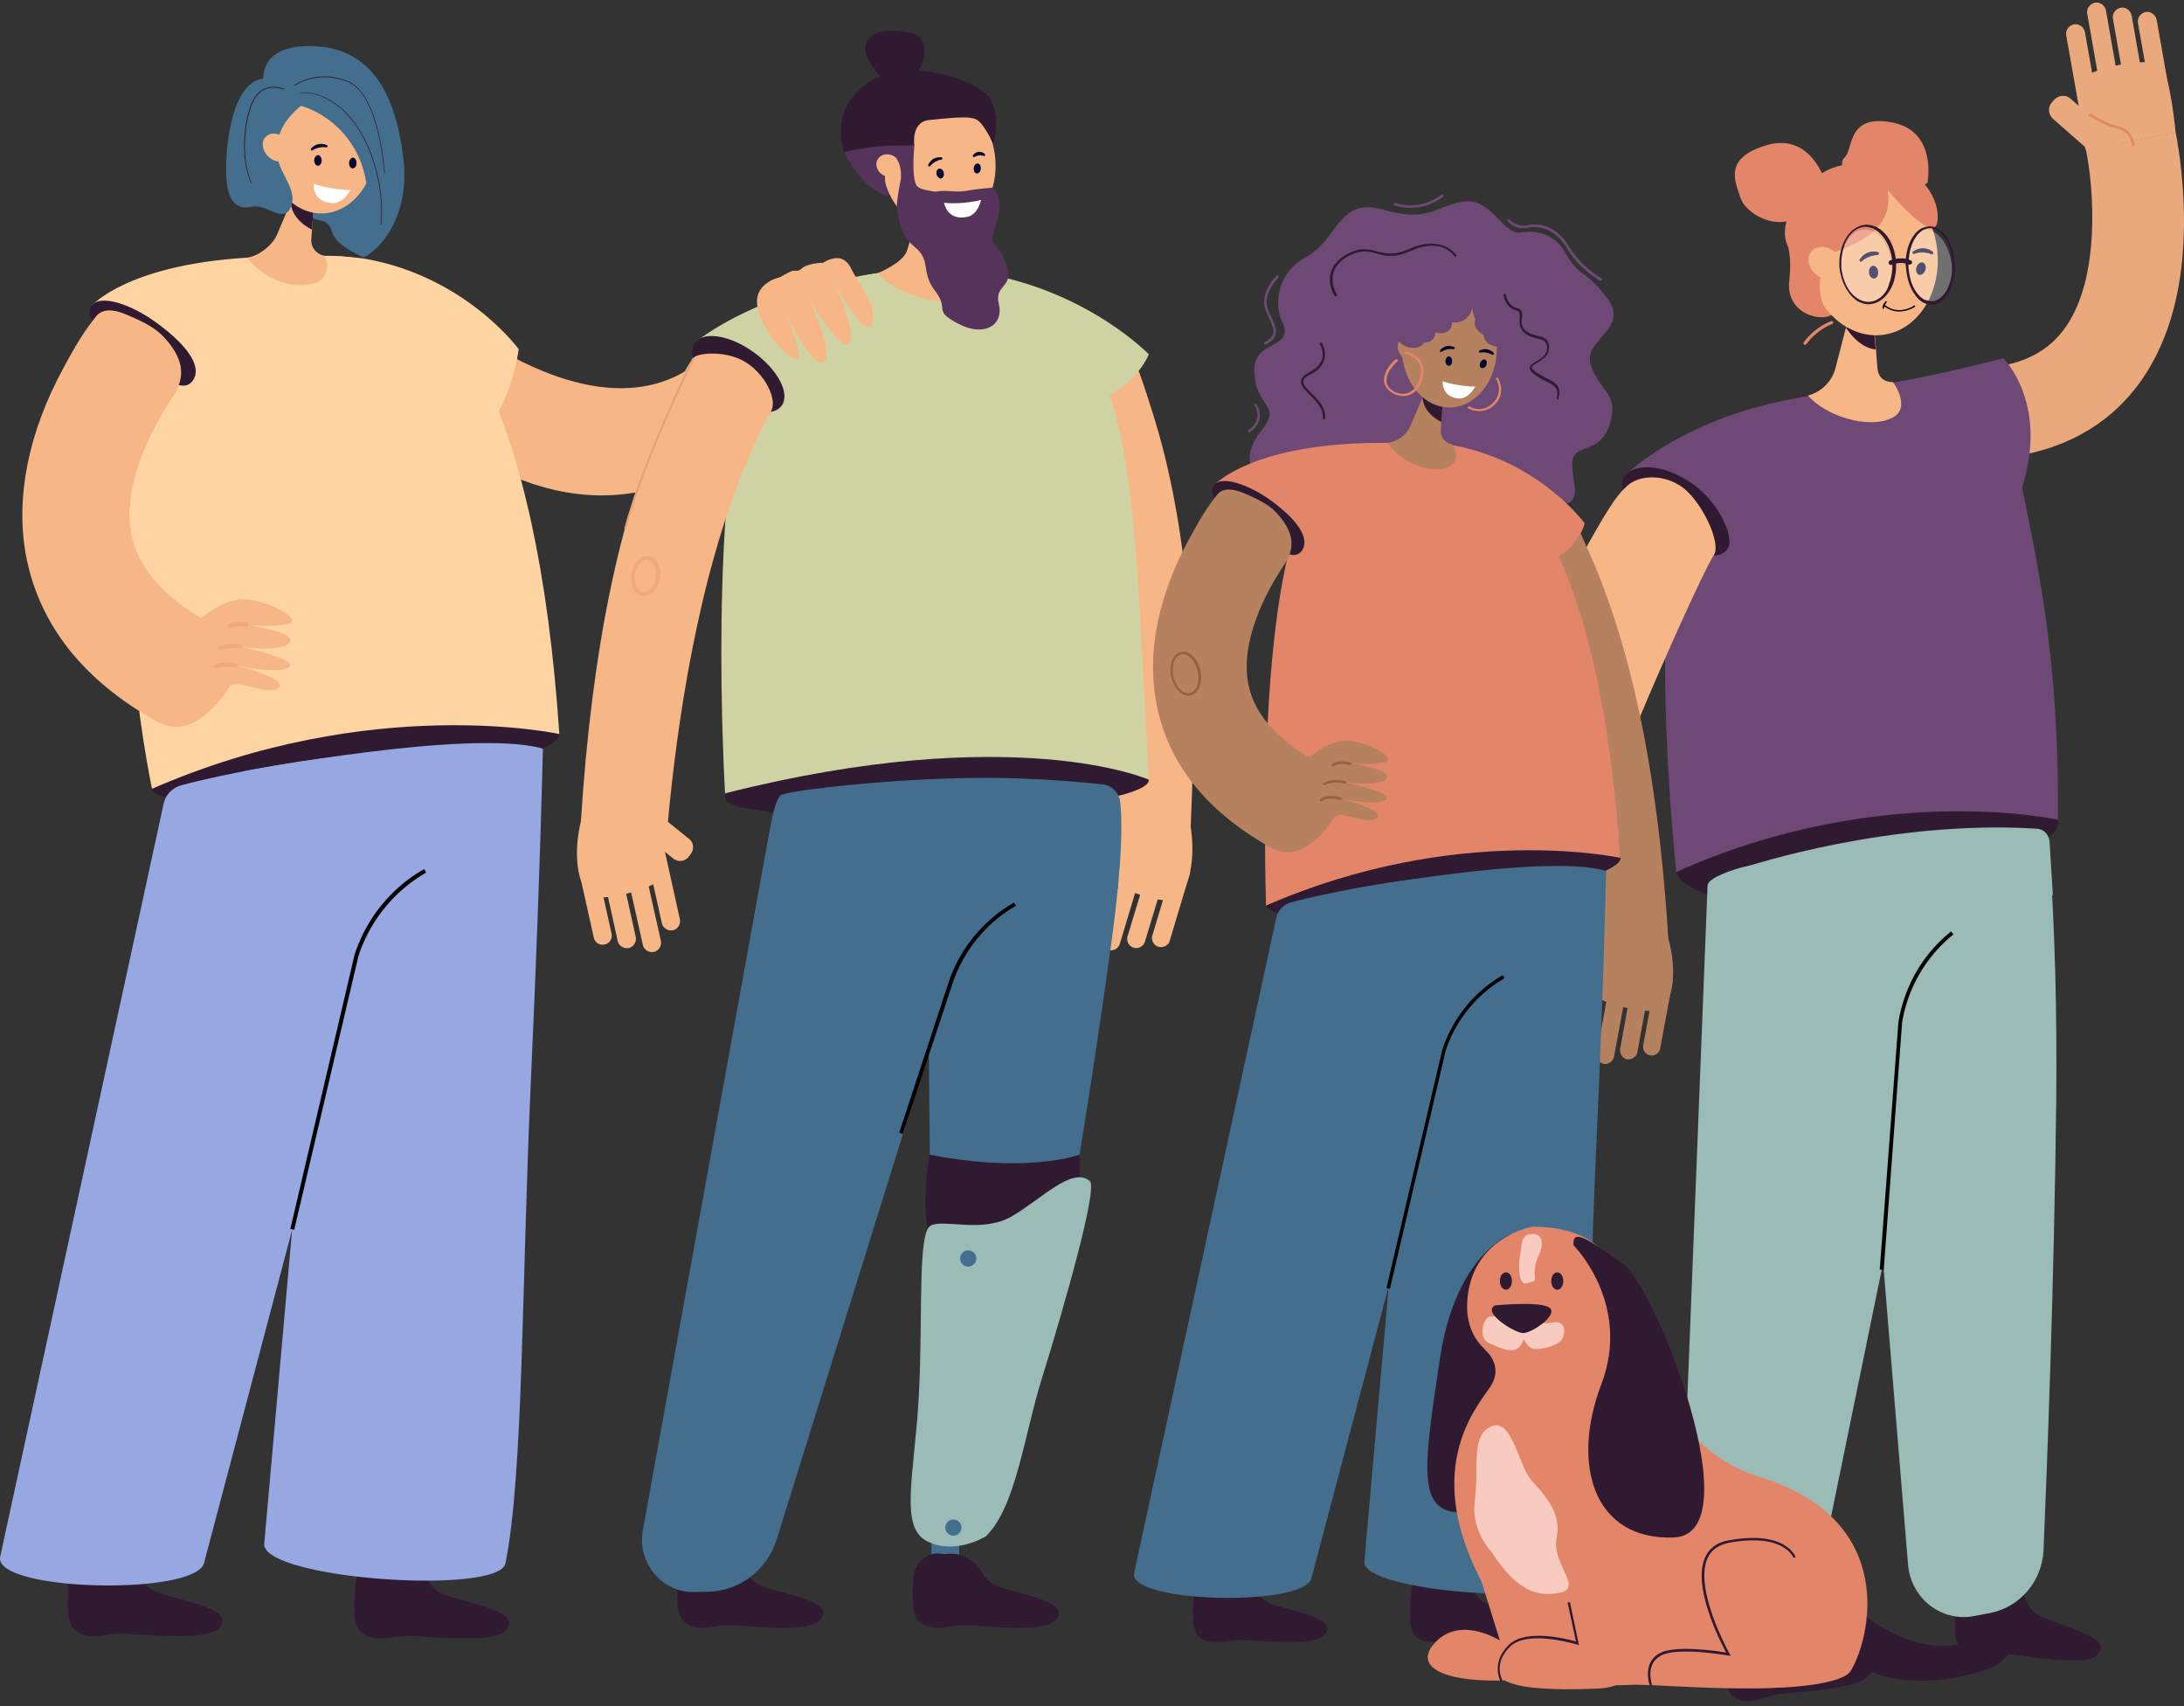 <svg width="375" height="293" fill="none" xmlns="http://www.w3.org/2000/svg"><rect width="100%" height="100%" fill="#333333" stroke="none"/><path d="M71.452 63.607c.665-5.48 7.032-8.302 11.628-5.258 7.752 5.092 20.487 11.015 31.285 6.974 6.866-2.546 8.084-6.808 10.575-8.967 3.544-3.044 8.971-2.214 11.407 1.772 1.606 2.656 1.495 6.033-.388 8.523-6.312 8.303-22.425 24.853-46.345 15.775-15.67-5.922-18.882-13.118-18.162-18.819Z" fill="#F7B686"/><path d="M22.947 266.244s.11 5.535 3.876 7.085c3.765 1.55 14.507 2.934 10.52 6.476-2.325 2.048-13.234.72-16.334.72-3.101 0-5.98 1.328-8.25-.72-2.548-2.269 0-13.561 0-13.561s2.657 1.384 5.038 1.329c3.433-.111 5.15-1.329 5.15-1.329ZM72.138 266.64s.11 5.535 3.876 7.085c3.765 1.55 14.507 2.933 10.52 6.476-2.325 2.048-13.233.719-16.334.719-3.1 0-5.98 1.329-8.25-.719-2.547-2.269 0-13.561 0-13.561s2.658 1.384 5.039 1.329c3.433-.111 5.15-1.329 5.15-1.329Z" fill="#2F1A31"/><path d="M93.489 115.193s-.277 25.406-2.326 70.184c-1.605 35.092-1.273 67.637-4.374 83.08-1.107 5.535-41.86 2.712-41.418-3.376l9.635-108.486 1.827-34.372 36.656-7.03Z" fill="#96A7E2"/><path d="M26.158 135.507c.333 2.823 16.224 2.491 35.66 0 19.435-2.435 34.55-6.642 34.219-9.465-.333-2.823-16.003-3.155-35.438-.664-19.49 2.435-34.773 7.306-34.44 10.129Z" fill="#2F1A31"/><path d="M71.176 131.689 35.018 268.458c-1.716 5.59-36.046 4.816-34.994-1.107l28.073-129.352a4.193 4.193 0 0 1 2.88-3.1c7.751-2.214 40.974-8.745 40.199-3.21Z" fill="#96A7E2"/><path d="M28.595 58.462S38.118 43.296 57.83 43.96c19.656.72 34.496 26.568 38.206 82.084 0 0-32.226-7.085-69.934 9.409 0 0-10.742-50.423 2.492-76.991Z" fill="#FFD4A3"/><path d="m15.749 52.482 16.999 14.335s35.271 12.288 44.795 10.517c9.524-1.716 11.517-17.38 11.517-17.38s-9.025-12.398-26.246-15.498c-1.606-.277-3.267-.332-4.983-.443-2.935-.221-4.873.056-7.752.056-26.8-.277-34.33 8.413-34.33 8.413Z" fill="#FFD4A3"/><path d="m50.522 211.17-.665-.166 11.02-47.047c2.048-6.31 6.312-11.513 11.96-14.723l.332.609a25.777 25.777 0 0 0-11.628 14.335L50.52 211.17Z" fill="#020202"/><path d="M31.806 108.607s5.371-5.812 9.967-5.701c4.651.11 10.465 3.708 7.586 4.262-2.88.553-6.755.221-6.755.221s8.25 1.052 7.143 2.878c-1.108 1.827-8.25.83-8.25.83s9.69 2.048 8.139 3.432c-1.55 1.384-8.915-.221-8.915-.221s8.97 2.269 7.088 3.819c-1.883 1.55-7.365-1.882-8.472-.111-1.108 1.827-5.98 8.69-11.407 6.31l3.876-15.719Z" fill="#F7B686"/><path opacity=".3" d="m39.448 107.943-.443-.553c1.218-1.053 3.654-.388 3.71-.333l-.166.665c-.61-.111-2.326-.388-3.101.221ZM37.676 111.762l-.333-.609c1.938-1.052 4.264-.387 4.32-.387l-.222.664c0 .055-2.104-.554-3.765.332ZM37.178 114.918l-.499-.498c1.219-1.218 4.042-.443 4.153-.388l-.166.665c-.72-.222-2.713-.554-3.488.221Z" fill="#E08B65"/><path d="M15.748 52.482c-1.44 2.048 1.496 4.816 7.42 9.078 5.925 4.317 8.527 5.811 9.967 3.763 1.44-2.048-.277-5.535-6.201-9.852-4.32-3.21-9.746-5.037-11.186-2.989Z" fill="#2F1A31"/><path d="m31.364 122.499 5.26-11.568c.72-1.605.11-3.487-1.329-4.318-7.42-4.261-11.739-9.354-12.79-15.11-1.44-8.026 3.1-17.27 7.087-23.247 2.049-3.044 2.27-6.033-.941-9.797-1.33-1.55-2.658-2.657-6.922-4.428-2.049-.885-4.097-1.162-5.26.332-1.827 2.325-3.1 4.207-5.593 8.856-5.98 11.015-8.194 22.03-6.478 31.826 2.16 12.011 9.745 21.753 22.702 28.948 1.55.886 3.489.222 4.264-1.494Z" fill="#F7B686"/><path d="M41.773 132.463s38.815-7.417 51.384-3.93l-6.035 8.967-22.425 1.273-22.924-6.31Z" fill="#96A7E2"/><path d="M62.038 43.959S57.664 42.243 57 39.807c-.665-2.435-2.326-1.66-3.212-2.324-.941-.609 1.661-7.196 1.661-7.196l9.026-3.32-.942 11.568-1.495 5.424Z" fill="#436E8E"/><path d="M42.437 44.236c1.938-.221 4.319-2.103 5.094-3.874l2.38-5.59.72-1.606 4.098-9.52-.72 9.852-.443 5.923-.11 1.66c-.111 1.384.885 2.602 2.214 2.823.72 1.162 1.052 4.317-2.27 4.87-6.81 1.274-10.963-4.538-10.963-4.538Z" fill="#F7B686"/><path d="M49.913 34.603v.166c.221 3.155 3.654 4.65 3.654 4.65l.443-5.923c-1.052-.387-2.547-.775-3.377-.332-.443.166-.72.664-.72 1.44Z" fill="#2F1A31"/><path d="M55.173 36.652c5.107 0 9.247-5.13 9.247-11.458 0-6.327-4.14-11.457-9.247-11.457s-9.247 5.13-9.247 11.457c0 6.328 4.14 11.458 9.247 11.458Z" fill="#F7B686"/><path d="M60.156 32.613s-3.157.055-6.313-1.052c0 0-.277 3.1 3.156 3.322 1.994.11 3.157-2.27 3.157-2.27Z" fill="#fff"/><path d="M56.059 25.307c.055 0 .11-.056.166-.111.055-.11 0-.222-.111-.277-.055 0-1.495-.775-2.713.61-.056.11-.056.22 0 .276.11.055.221.055.276 0 .942-.664 2.215-.554 2.27-.498h.111ZM53.955 27.52c0 .5.277.942.609.942.388 0 .664-.387.664-.886 0-.498-.276-.941-.609-.941-.332 0-.664.387-.664.886ZM59.935 27.908c-.056.498.221.941.553.997.388.055.72-.333.72-.831.056-.498-.221-.941-.554-.997-.332-.055-.664.333-.72.83Z" fill="#060633"/><path d="M50.688 17.889c7.087 1.715 12.126 8.025 12.347 15.332v1.328s-4.817 1.051-5.038 5.756c-.056 1.495 4.153 3.986 4.485 3.875 2.215-.996 8.084-6.42 6.755-17.214-1.329-10.793-5.482-18.708-15.393-19.04-9.912-.333-8.583 6.254-8.583 6.254s1.661 2.823 5.427 3.709Z" fill="#436E8E"/><path d="M52.072 17.89s-.167.11-.443.331c-1.052.83-3.655 3.155-4.098 6.642-.554 4.373 3.655 7.085 2.492 10.461-1.163 3.377-4.208-.387-6.7.166-2.492.554-4.32-.553-4.485-5.535-.166-4.926.996-16.494 6.866-16.494" fill="#436E8E"/><path d="M46.092 26.913c1.052.996 2.491 1.107 3.267.221.775-.886.553-2.381-.499-3.378-1.052-.997-2.492-1.108-3.267-.222-.83.831-.553 2.382.499 3.379Z" fill="#F7B686"/><path d="M65.472 38.59h-.11c.663-7.085-1.883-14.004-4.707-17.657-4.375-5.701-9.081-4.982-9.137-4.926v-.11c.056 0 4.818-.776 9.247 4.98 2.824 3.654 5.371 10.572 4.707 17.713ZM43.157 31.561c-.997-2.103-1.44-5.147-1.163-8.413.222-2.878.997-5.535 1.938-6.753 1.883-2.435 4.873-1.162 4.928-1.106l-.055.11c-.056 0-2.935-1.273-4.762 1.107-1.827 2.38-2.99 10.406-.775 15l-.111.055Z" fill="#2F1A31"/><path d="M65.97 29.79c0-.11-.83-13.394-6.146-15.664-5.316-2.27-9.247.61-9.302.664l-.056-.11c.055-.056 4.042-2.99 9.413-.665s6.202 15.665 6.202 15.775h-.111Z" fill="#2F1A31"/><path d="M162.315 269.399a2.363 2.363 0 0 1-2.381-2.38v-3.709a2.363 2.363 0 0 1 2.381-2.38 2.363 2.363 0 0 1 2.381 2.38v3.709a2.363 2.363 0 0 1-2.381 2.38Z" fill="#436E8E"/><path d="M199.414 146.966a1.585 1.585 0 0 1 1.052 1.937l-3.876 12.786a1.587 1.587 0 0 1-1.938 1.052 1.587 1.587 0 0 1-1.052-1.938l3.876-12.785c.222-.831 1.108-1.273 1.938-1.052ZM195.539 145.803a1.586 1.586 0 0 1 1.052 1.937l-4.319 14.336a1.586 1.586 0 0 1-1.938 1.051 1.584 1.584 0 0 1-1.052-1.937l4.319-14.335c.221-.831 1.107-1.274 1.938-1.052ZM196.757 138.055l.332.442c.609.831.387 2.048-.499 2.657l-8.361 5.757c-.83.608-2.048.387-2.657-.499l-.333-.442c-.609-.831-.387-2.048.499-2.657l8.361-5.757a1.992 1.992 0 0 1 2.658.499Z" fill="#F7B686"/><path d="M191.717 144.641a1.586 1.586 0 0 1 1.052 1.937l-3.489 11.513a1.585 1.585 0 0 1-1.938 1.051 1.586 1.586 0 0 1-1.052-1.937l3.489-11.513c.221-.83 1.107-1.273 1.938-1.051Z" fill="#F7B686"/><path d="M204.176 140.491s2.104 8.69-1.827 13.727c-1.385 1.716-12.57-1.993-12.957-4.428-.388-2.436 2.713-9.963 2.713-9.963l12.071.664Z" fill="#F7B686"/><path d="M203.235 148.128c.831.221 1.274 1.107 1.052 1.937l-3.433 11.458c-.221.83-1.107 1.273-1.938 1.051-.83-.221-1.273-1.107-1.052-1.937l3.433-11.457a1.519 1.519 0 0 1 1.938-1.052ZM104.398 146.631c-.831.166-1.385 1.051-1.219 1.882l2.88 13.062c.166.83 1.052 1.384 1.882 1.218.831-.166 1.385-1.052 1.218-1.882l-2.879-13.062c-.166-.886-.997-1.384-1.882-1.218ZM108.328 145.746c-.831.166-1.384 1.051-1.218 1.882l3.267 14.612c.166.83 1.052 1.384 1.882 1.218.831-.166 1.385-1.052 1.218-1.882l-3.266-14.613c-.167-.83-1.052-1.383-1.883-1.217ZM107.72 137.942l-.333.443c-.664.83-.553 1.992.277 2.656l7.918 6.366c.831.664 1.994.553 2.658-.277l.332-.443c.665-.83.554-1.993-.276-2.657l-7.919-6.365c-.83-.664-1.993-.554-2.657.277Z" fill="#F7B686"/><path d="M112.26 144.916c-.831.166-1.384 1.051-1.218 1.882l2.602 11.734c.166.83 1.052 1.383 1.883 1.217.83-.166 1.384-1.051 1.218-1.882l-2.603-11.734c-.221-.885-1.052-1.439-1.882-1.217Z" fill="#F7B686"/><path d="M100.078 139.768s-2.768 8.524.831 13.782c1.218 1.826 12.68-1.052 13.289-3.432.554-2.38-1.938-10.129-1.938-10.129l-12.182-.221Z" fill="#F7B686"/><path d="M100.521 147.462c-.83.166-1.384 1.052-1.163 1.882l2.603 11.679c.166.83 1.052 1.384 1.882 1.162.831-.166 1.385-1.051 1.163-1.881l-2.602-11.679c-.222-.775-1.052-1.329-1.883-1.163ZM189.613 140.655c.332-17.491-.499-42.62-6.59-63.154-1.384-4.76-1.993-6.531-3.211-9.188-.997-2.103 1.661-6.255 5.26-7.97 3.378-1.606 8.306-.72 9.026.331 1.162 1.827 2.214 5.148 3.876 10.406 5.758 18.321 7.862 41.402 6.478 70.682l-14.839-1.107Z" fill="#F7B686"/><path d="M124.497 136.89c.055 2.713 16.39 3.764 36.545 3.155 20.155-.608 36.268-3.431 36.212-6.088-.055-2.712-16.279-4.262-36.489-3.653-20.1.609-36.324 3.874-36.268 6.586Z" fill="#2F1A31"/><path d="M129.48 60.564s3.544-14.114 29.901-14.28c37.929-.222 34.441 34.649 37.929 87.619 0 0-23.034-10.24-72.813 2.324 0 0-3.267-54.077 4.983-75.663Z" fill="#CFD3A3"/><path d="m119.735 58.516 17.165 9.52s37.653 3.432 47.62 1.771c9.966-1.66 12.735-8.967 12.735-8.967s-10.631-11.014-28.738-13.948a53.755 53.755 0 0 0-5.315-.609 50.313 50.313 0 0 0-9.137.166c-22.868 2.602-34.33 12.067-34.33 12.067Z" fill="#CFD3A3"/><path d="m155.726 43.073 1.993-6.421.554-1.882 3.378-10.96.443 10.905.276 6.531.111 2.048c.055 1.384.941 1.716 1.938 2.934.443.498 3.156 3.487.055 4.87-3.82 1.716-10.963-.885-13.732-4.206.056 0 4.319-1.771 4.984-3.82Z" fill="#F7B686"/><path d="M134.215 69.653c1.492-2.053-.628-6.135-4.734-9.117-4.107-2.983-8.646-3.737-10.138-1.684-1.492 2.052.628 6.134 4.735 9.117 4.107 2.983 8.645 3.737 10.137 1.684Z" fill="#2F1A31"/><path d="M114.641 141.541c1.606-17.435 5.205-42.287 13.511-62.047 1.938-4.594 2.713-6.31 4.208-8.8 1.218-1.993-.941-6.421-4.374-8.524-3.212-1.993-8.195-1.66-8.97-.665-1.329 1.66-2.769 4.871-4.984 9.908-7.752 17.546-12.403 40.239-14.285 69.519l14.894.609Z" fill="#F7B686"/><path d="M170.455 19.715s.72 2.657 0 5.978c-.72 3.321-4.097-4.87-4.097-4.87l4.097-1.108Z" fill="#56335B"/><path d="M162.692 39.53c5.336-.7 8.978-6.477 8.134-12.902-.844-6.426-5.855-11.067-11.191-10.366-5.337.7-8.978 6.477-8.134 12.903.844 6.425 5.854 11.066 11.191 10.366Z" fill="#F7B686"/><path d="M161.707 27.408c.055-.055.11-.11.11-.166 0-.11-.055-.221-.166-.221-.055 0-1.55-.277-2.27 1.273-.055.111 0 .222.111.277.111.056.221 0 .277-.11.664-.831 1.827-1.108 1.882-1.053-.055.056 0 0 .056 0ZM160.82 29.956c.111.444.498.776.831.665.332-.11.498-.554.387-.997-.11-.443-.498-.775-.83-.664-.333.11-.499.553-.388.996ZM169.016 26.8c.055 0 .11-.055.11-.11.056-.11 0-.221-.055-.277-.055-.055-1.052-.886-1.993.222-.056.055-.056.166 0 .277.055.11.166.055.221.055.72-.498 1.661-.221 1.661-.166-.055 0 0 .055.056 0ZM167.187 28.847c-.055.443.167.886.499.942.332.055.664-.277.72-.776.055-.443-.166-.885-.499-.94-.332-.056-.664.331-.72.774Z" fill="#060633"/><path d="M144.985 26.137s3.267 7.03 7.863 7.527c0 0-3.766-5.369 4.152-8.634 0 0-7.198-1.107-12.015 1.107Z" fill="#56335B"/><path d="M151.518 30.012c.996.609 2.27.443 2.824-.443.553-.886.221-2.104-.776-2.713-.996-.61-2.27-.443-2.823.443-.554.83-.222 2.048.775 2.713Z" fill="#F7B686"/><path d="M157 25.029s-.609 5.922.554 7.03c1.218 1.106 9.136 1.604 12.846.165.055 3.764-2.603 7.14-6.368 7.75a10.753 10.753 0 0 1-3.765 0c-2.602-.444-5.094-1.55-6.202-3.93-.332-.72.609-5.259.609-5.259s.333-2.657-1.162-4.04c.055.055 1.827-1.55 3.488-1.716Z" fill="#56335B"/><path opacity=".3" d="M110.543 102.353h-.277c-.664-.111-1.273-.609-1.606-1.328-.332-.72-.443-1.606-.277-2.491.333-1.882 1.662-3.266 3.046-3.044 1.329.221 2.215 1.937 1.882 3.874-.332 1.716-1.495 2.989-2.768 2.989Zm.554-6.254c-.886 0-1.828 1.051-2.049 2.49-.111.775-.055 1.495.221 2.104.277.553.609.885 1.108.941.941.166 1.993-.997 2.215-2.436.221-1.494-.333-2.878-1.329-3.044-.056-.055-.111-.055-.166-.055Z" fill="#E08B65"/><path d="M157 25.03s-.665-4.151 2.602-4.428c3.212-.277 6.921-.83 8.195 0 1.273.83 2.768 4.151 2.768 4.151s1.772-6.199-1.495-8.856c-3.266-2.657-13.621-6.144-20.265-1.494-6.645 4.594-3.876 11.734-3.876 11.734s4.817-1.44 12.071-1.107Z" fill="#2F1A31"/><path d="M152.514 14.402s-4.872-4.04-3.765-7.03c1.108-2.988 6.257-2.047 8.25-1.55 1.994.444 2.326 4.041.72 6.31-1.55 2.325-5.205 2.27-5.205 2.27Z" fill="#2F1A31"/><path d="M154.12 36.045s.055 4.04 2.935 6.365c2.879 2.27.996 4.262 3.488 7.528 2.547 3.21-.498 3.32 3.987 5.645 4.485 2.38 7.863.222 6.977-3.376-.886-3.598 2.99-2.657 1.162-7.195-1.827-4.539-3.156-1.772-1.605-6.642 1.55-4.871-.665-6.144-.665-6.144s-2.491.166-4.485.553c-1.993.332-3.82-.276-5.205.166-1.384.443-6.589 3.1-6.589 3.1Z" fill="#56335B"/><path d="M168.461 34.328s-3.045.83-6.367.499c0 0 .498 3.1 3.875 2.436 1.938-.277 2.492-2.935 2.492-2.935Z" fill="#fff"/><path d="M162.924 266.797c2.326-.111 4.541 1.107 5.648 3.155.554.941 1.329 1.827 2.492 2.325 3.544 1.494 13.732 2.767 9.911 6.143-2.214 1.938-12.513.665-15.393.665-2.934 0-5.648 1.273-7.807-.665-1.274-1.162-1.163-4.87-.831-7.97.277-2.269 2.326-3.93 4.541-3.653.332.055.664.055 1.052.055.166 0 .277-.055.387-.055ZM126.989 265.578s.11 5.203 3.654 6.698c3.544 1.494 13.732 2.767 9.912 6.144-2.215 1.937-12.514.664-15.394.664-2.934 0-5.647 1.273-7.807-.664-2.381-2.159 0-12.787 0-12.787s2.492 1.329 4.762 1.274c3.212-.167 4.873-1.329 4.873-1.329Z" fill="#2F1A31"/><path d="M189.281 134.677c1.605.166 2.879 1.439 3.045 2.989.388 3.155.443 9.852-1.44 23.745-2.768 20.424-6.146 41.125-7.918 51.032-.609 3.543-4.706 6.587-9.856 7.306l-2.768.388c-5.537.83-10.466-1.827-10.521-5.646l-.664-65.645-17.774-13.56s13.289-1.716 28.349-1.716c8.528.055 15.947.719 19.547 1.107Z" fill="#436E8E"/><path d="m172.559 138.496-39.203 125.865c-1.661 5.258-6.367 8.856-11.794 8.967l-2.381.055c-5.537.111-9.8-5.037-8.804-10.627l21.429-118.283c.332-1.383 1.107-7.638 2.492-8.025 7.364-2.159 38.981-3.155 38.261 2.048Z" fill="#436E8E"/><path d="m155.006 194.732-.609-.221 8.416-25.627a24.92 24.92 0 0 1 11.296-13.893l.332.554c-5.205 2.989-9.081 7.804-10.963 13.56l-8.472 25.627Z" fill="#020202"/><path d="M159.657 198.274s-5.094 24.243 11.241 24.464c16.334.222 14.452-24.464 14.452-24.464s-8.86 3.321-25.693 0Z" fill="#2F1A31"/><path d="M169.292 263.808s-5.316 3.321-10.133.83c-4.817-2.435-2.104-11.457-1.384-25.129.72-13.671-.277-27.896 2.049-29.058 2.27-1.163 8.804 1.328 13.842-1.55 5.039-2.878 10.41-8.69 13.456-6.089 1.439 1.218-4.43 21.642-8.14 33.598-3.156 10.018-4.485 22.25-9.69 27.398Z" fill="#9BBCB6"/><path d="M166.246 217.482a1.385 1.385 0 1 0 0-2.77 1.385 1.385 0 0 0 0 2.77ZM163.7 263.699a1.385 1.385 0 1 0-.001-2.77 1.385 1.385 0 0 0 .001 2.77Z" fill="#436E8E"/><path d="M133.91 47.611s-4.706.941-3.82 5.203c1.107 5.48 7.752 11.18 7.087 7.749-.609-3.1-2.492-7.25-2.492-7.25s4.928 10.516 6.756 8.744c1.827-1.77-2.547-10.793-2.547-10.793s5.758 9.797 6.976 7.583c1.218-2.214-2.713-10.461-2.713-10.461s5.15 9.908 6.479 7.25c1.328-2.656-2.381-7.195-3.489-9.52-1.052-2.158-2.824-2.213-4.817-.996 0 0-2.713 0-3.821 1.107-.443.443-1.163.166-1.605.333-.665.276-1.994 1.051-1.994 1.051Z" fill="#F7B686"/><path d="m107.498 90.897-.332-.11c3.488-12.676 11.683-29.17 11.738-29.336l.332.166c-.11.166-8.305 16.605-11.738 29.28Z" fill="#E5A173"/><path d="M330.947 31.385s1.776-8.875-6.072-10.364c-7.848-1.489-6.588 4.638-8.192 6.07-1.546 1.374 1.662 6.241 5.442 7.157 3.781.917 8.822-2.863 8.822-2.863Z" fill="#E28569"/><path d="M367.782 65.171C372.537 58.299 375 49.195 375 38.028c0-8.417-1.375-15.002-1.432-15.289l-15.41 2.978 7.734-1.489-7.734 1.489c1.203 5.669 2.865 22.275-3.952 31.094-3.094 4.008-7.791 6.127-14.264 6.413l1.031 15.633c11.056-.516 19.992-4.753 25.835-12.369.344-.4.631-.859.974-1.317ZM371.161 17.585c.859-.171 1.489-1.03 1.317-1.89l-2.177-12.31c-.171-.86-1.031-1.49-1.89-1.318-.859.172-1.489 1.03-1.317 1.89l2.176 12.311c.172.86 1.031 1.432 1.891 1.317ZM367.094 18.272c.859-.171 1.489-1.03 1.317-1.89L366.005 2.64c-.172-.86-1.031-1.49-1.89-1.318-.86.172-1.49 1.031-1.318 1.89l2.406 13.743c.115.86.974 1.49 1.891 1.317ZM362.97 19.018c.859-.172 1.489-1.031 1.318-1.89l-2.693-15.346c-.172-.86-1.031-1.49-1.89-1.317-.859.171-1.49 1.03-1.318 1.89L361.08 17.7c.114.858.973 1.431 1.89 1.317Z" fill="#EAA97D"/><path d="m363.256 27.204.401-.458c.745-.801.63-2.061-.172-2.805l-7.962-6.986c-.802-.745-2.063-.63-2.807.171l-.401.458c-.745.802-.63 2.062.172 2.806l7.962 6.986c.859.687 2.062.63 2.807-.172Z" fill="#EAA97D"/><path d="M358.845 19.704c.859-.172 1.489-1.03 1.317-1.89l-2.177-12.311c-.172-.86-1.031-1.49-1.89-1.317-.859.171-1.489 1.03-1.318 1.89l2.177 12.311c.115.916.974 1.489 1.891 1.317Z" fill="#EAA97D"/><path d="M373.567 22.796s-.916-10.021-2.577-11.567c-1.662-1.604-13.29.515-13.978 2.977-.687 2.463 1.089 11.567 1.089 11.567l15.466-2.977Z" fill="#EAA97D"/><path d="M366.292 25.144c-.114 0-.229-.115-.229-.23 0-.114-.286-2.29-2.349-2.748-2.291-.515-4.869-2.176-4.983-2.233-.115-.058-.115-.23-.058-.344.058-.114.23-.114.344-.057 0 0 2.635 1.66 4.812 2.176 2.406.515 2.75 3.15 2.75 3.15-.058.114-.115.229-.287.286Z" fill="#E08B65"/><path d="M347.102 270.515s-.286 5.211 3.151 6.986c3.437 1.718 13.576 3.837 9.509 6.929-2.349 1.775-12.603-.229-15.524-.458-2.922-.229-5.786.859-7.791-1.26-2.234-2.348.974-12.884.974-12.884s2.406 1.489 4.697 1.603c3.265.115 4.984-.916 4.984-.916ZM305.284 277.216s.917 5.153 4.64 6.069c3.724.917 14.092.687 10.827 4.581-1.89 2.233-12.316 2.634-15.238 3.035-2.921.458-5.442 2.119-7.848.515-2.692-1.775-2.005-12.769-2.005-12.769s2.693.916 4.927.515c3.265-.515 4.697-1.946 4.697-1.946Z" fill="#2F1A31"/><path d="M352.143 150.035c.63 10.079 1.088 23.135.916 39.225-.343 30.808-1.546 61.959-2.177 76.904-.229 5.326-4.01 9.792-9.165 10.823l-2.75.515c-5.556 1.088-10.827-2.977-11.342-8.761l-8.192-99.179-1.776-17.694c.058-.057 33.455-18.496 34.486-1.833Z" fill="#9BBCB6"/><path d="M287.812 149.747c.974 4.066 16.097 8.361 34.199 4.066 18.102-4.295 32.252-8.933 31.335-12.998-.974-4.066-16.613-6.128-34.772-1.776-18.102 4.238-31.736 6.586-30.762 10.708Z" fill="#2F1A31"/><path d="m337.936 145.682-26.523 129.299c-.802 5.498-4.984 9.85-10.369 10.766l-2.348.401c-5.5.973-10.541-3.493-10.426-9.22l4.926-124.89c.115-1.431 4.927-2.863 6.302-3.207 11.514-2.691 38.381-8.417 38.438-3.149Z" fill="#9BBCB6"/><path d="M299.498 79.486s6.358-14.316 24.976-12.255c8.764.974 19.19-.973 22.398 14.889 2.864 14.2 6.76 30.75 6.473 58.637 0 0-30.59-6.757-65.534 8.99-.114-1.603-4.582-42.26.573-65.394 1.547-6.7 8.994-.286 11.114-4.867Z" fill="#6F4975"/><path d="m278.933 81.719 17.758 12.311s47.89-1.775 50.582-10.536c4.469-14.487-3.322-21.989-3.322-21.989s-14.321 3.894-26.408 5.326c-2.75.343-7.906 1.26-10.541 1.832-18.732 3.608-28.069 13.056-28.069 13.056Z" fill="#6F4975"/><path d="m323.443 218.063-.687-.057 3.208-42.489c1.031-6.242 4.239-11.739 9.051-15.576l.401.516a24.466 24.466 0 0 0-8.822 15.174l-3.151 42.432Z" fill="#020202"/><path d="M278.933 81.72c-1.146 1.717 0 6.756 5.957 10.364 5.958 3.607 10.484 4.409 11.858 1.947.974-1.89-1.604-8.36-7.275-11.682-5.843-3.493-9.738-1.89-10.54-.63Z" fill="#2F1A31"/><path d="M300.242 148.718s24.289-8.017 49.495-6.414c1.145.057 2.062.974 2.176 2.176l.573 9.22-26.465-2.405-25.779-2.577Z" fill="#9BBCB6"/><path d="M255.618 168.588c-.917.058-1.547.859-1.49 1.776l1.146 13.857c.057.916.859 1.546 1.776 1.489.916-.057 1.546-.859 1.489-1.775l-1.146-13.858c-.114-.859-.916-1.546-1.775-1.489ZM259.742 168.245c-.917.057-1.547.859-1.489 1.775l1.26 15.461c.057.916.859 1.546 1.776 1.489.916-.058 1.546-.859 1.489-1.776l-1.26-15.461c-.057-.858-.859-1.546-1.776-1.488ZM260.201 160.115l-.401.4c-.802.745-.802 2.005-.114 2.806l7.218 7.674c.744.801 2.005.801 2.807.114l.401-.401c.802-.744.802-2.004.114-2.806l-7.218-7.673a1.99 1.99 0 0 0-2.807-.114Z" fill="#F7B686"/><path d="M263.924 167.959c-.916.057-1.546.858-1.489 1.775l1.031 12.426c.057.916.859 1.546 1.776 1.488.917-.057 1.547-.859 1.489-1.775l-1.031-12.426c-.114-.916-.916-1.603-1.776-1.488Z" fill="#F7B686"/><path d="M252.124 160.972s-4.068 8.361-1.146 14.316c1.031 2.061 13.175.744 14.149-1.661.917-2.405-.573-10.708-.573-10.708l-12.43-1.947Z" fill="#F7B686"/><path d="M251.493 168.932c-.916.058-1.546.859-1.489 1.776l1.031 12.368c.057.916.859 1.546 1.776 1.489.916-.057 1.546-.859 1.489-1.775l-1.031-12.369a1.692 1.692 0 0 0-1.776-1.489ZM266.904 164.294c3.437-17.809 25.491-66.482 27.325-68.887 1.432-1.947-1.891-9.048-5.213-11.625-3.094-2.348-7.447-2.348-9.624-.343-1.661 1.488-2.922 3.378-5.786 8.36-9.853 17.351-16.956 40.256-21.997 70.262l15.295 2.233Z" fill="#F7B686"/><path opacity=".5" d="M266.331 127.072c-.172 0-.344 0-.573-.058a2.533 2.533 0 0 1-1.432-1.145c-.573-.973-.631-2.405-.23-3.779.688-2.348 2.464-3.837 4.068-3.379.573.172 1.088.573 1.432 1.146.573.973.63 2.405.229 3.779-.63 2.004-2.062 3.436-3.494 3.436Zm1.26-7.674c-1.089 0-2.292 1.203-2.75 2.921-.344 1.202-.286 2.348.172 3.149.172.287.458.63.917.802 1.145.286 2.577-1.031 3.093-2.863.344-1.203.286-2.348-.172-3.15-.172-.286-.458-.63-.916-.801-.115-.058-.23-.058-.344-.058Z" fill="#E08B65"/><path d="M310.439 67.92c3.036 3.55 10.426 5.841 14.436 3.837 3.437-1.718.172-6.127.172-6.127-1.661-.057-2.578-.86-2.693-2.52l-.171-2.061-.058-1.03-.286-3.208-.229-2.92-.974-11.91-3.151 12.14-.515 2.06-1.833 7.101c-.631 2.29-2.406 4.008-4.698 4.638Z" fill="#F7B686"/><path d="M316.913 56.181s2.005 3.495 5.155 3.838l-.286-3.208c-1.948-.4-4.869-.63-4.869-.63Z" fill="#2F1A31"/><path d="M306.945 42.151s.745 1.89.287 6.012c-.745 6.07 6.301 7.445 7.733 5.498.172-.23-1.604-10.078-1.604-10.078l-2.291-.917-4.125-.515Z" fill="#E28569"/><path d="M323.542 57.467c6.128-.951 10.147-7.828 8.978-15.36-1.17-7.532-7.086-12.867-13.213-11.916-6.128.951-10.148 7.828-8.978 15.36 1.17 7.532 7.085 12.867 13.213 11.916Z" fill="#F7B686"/><path d="M324.131 32.645c-.23.458 2.577 7.215-10.14 10.937-12.774 3.722-7.39-13.285 2.177-15.175 13.806-2.691 17.243 6.356 16.441 9.907-.802 3.55-8.478-5.67-8.478-5.67Z" fill="#E28569"/><path d="M315.079 41.12s-4.468 6.413-1.718 11.853c0 0-3.609-2.863-3.896-4.123-.286-1.26-.171-5.898-.171-5.898l5.785-1.832Z" fill="#E28569"/><path d="M312.101 47.362c1.432 1.03 3.208.859 3.952-.344.745-1.202.172-2.977-1.26-3.95-1.432-1.031-3.208-.86-3.953.343-.744 1.145-.172 2.92 1.261 3.95Z" fill="#F7B686"/><path d="m322.469 43.754.172-.172c.057-.114-.057-.286-.172-.286-.057 0-1.89-.63-3.151 1.26-.057.114-.057.286.058.344.114.057.229.057.343-.058 1.031-.974 2.521-1.03 2.636-1.03 0 0 .057 0 .114-.058ZM320.922 46.847c.058.63.516 1.031.917.974.401-.057.745-.573.63-1.203-.057-.63-.516-1.031-.917-.974-.401.058-.687.573-.63 1.203ZM331.691 43.697a.434.434 0 0 0 .229-.115c.058-.114.058-.286-.057-.343-.057-.058-1.547-1.318-3.38-.058-.114.058-.172.23-.057.344.057.114.229.115.344.057 1.317-.515 2.749 0 2.807.058 0 0 .057.057.114.057ZM329.057 45.93c-.172.573.057 1.146.458 1.26.401.115.917-.286 1.088-.858.172-.573-.057-1.146-.458-1.26-.401-.115-.916.286-1.088.859Z" fill="#060633"/><path opacity=".3" d="M316.168 44.155c-.516 3.378.974 6.871 3.322 7.788 2.349.916 4.641-1.088 5.156-4.524.516-3.378-.974-6.871-3.322-7.788-2.349-.916-4.641 1.146-5.156 4.524ZM332.276 51.956c2.065-.31 3.32-3.35 2.803-6.79-.517-3.44-2.61-5.977-4.675-5.667-2.065.31-3.32 3.35-2.803 6.79.517 3.44 2.61 5.977 4.675 5.667Z" fill="#fff"/><path d="M315.938 46.563c0 .171.058.343.115.515.344 1.66 1.146 3.092 2.177 4.066.401.4.859.687 1.375.859.458.172.973.286 1.432.229.114 0 .286 0 .401-.057.401-.058.859-.23 1.26-.459.974-.572 1.776-1.603 2.291-2.863.229-.515.344-1.088.459-1.718.114-.63.114-1.26.114-1.89 0-.286-.057-.515-.057-.801-.287-2.348-1.432-4.41-3.094-5.326a2.1 2.1 0 0 0-.63-.286c-1.031-.4-2.119-.286-3.093.286-1.203.688-2.12 2.062-2.578 3.837-.057.23-.114.516-.172.745 0 .171-.057.286-.057.458-.057.458-.057.916-.057 1.374 0 .286.057.687.114 1.03Zm7.562 3.894a4.04 4.04 0 0 1-1.089.916c-.343.229-.687.343-1.088.4-.515.115-1.088.058-1.661-.171-.516-.172-.974-.515-1.432-.916-1.031-.974-1.719-2.52-2.005-4.238-.058-.286-.058-.515-.058-.801v-.745c0-.4.058-.744.115-1.145.057-.344.115-.687.229-1.03l.172-.516v-.115c.115-.343.286-.687.458-.973a4.654 4.654 0 0 1 1.604-1.718c.459-.287.974-.401 1.432-.458.401 0 .86.057 1.261.229.171.057.343.114.458.229 1.547.859 2.692 2.863 2.979 5.154.057.286.057.515.057.801 0 .573 0 1.145-.115 1.718-.114.573-.229 1.145-.458 1.66-.114.63-.458 1.26-.859 1.719Z" fill="#2F1A31"/><path d="M326.077 53.49c-.802 0-1.718-.23-2.635-.974-.057-.058-.057-.115 0-.172.057-.058.115-.058.172 0 2.349 1.947 5.041.172 5.041.114.057-.057.115 0 .172.058.057.057 0 .114-.057.171.057 0-1.146.802-2.693.802Z" fill="#020202"/><path d="M323.327 53.03c-.057 0-.114-.057-.114-.114 0-.344.171-.745.515-1.146.057-.057.115-.057.172-.057.057.057.057.114.057.172v.057c-.401.458-.458.745-.458.974-.057.057-.057.114-.172.114Z" fill="#020202"/><path d="M327.624 46.39c.057.172.057.344.115.515.057.172.057.344.114.516 0 .114.057.229.115.343v.058c.057.114.057.171.114.286-.229-.859-.401-1.775-.401-2.749 0 0-.057-.057-.171-.057 0 .172 0 .344.057.515 0 .23.057.401.057.573Zm0 0c.057.172.057.344.115.515.057.172.057.344.114.516 0 .114.057.229.115.343v.058c.057.114.057.171.114.286-.229-.859-.401-1.775-.401-2.749 0 0-.057-.057-.171-.057 0 .172 0 .344.057.515 0 .23.057.401.057.573Zm0 0c.057.172.057.344.115.515.057.172.057.344.114.516 0 .114.057.229.115.343v.058c.057.114.057.171.114.286-.229-.859-.401-1.775-.401-2.749 0 0-.057-.057-.171-.057 0 .172 0 .344.057.515 0 .23.057.401.057.573Zm0 0c.057.172.057.344.115.515.057.172.057.344.114.516 0 .114.057.229.115.343v.058c.057.114.057.171.114.286-.229-.859-.401-1.775-.401-2.749 0 0-.057-.057-.171-.057 0 .172 0 .344.057.515 0 .23.057.401.057.573Zm0 0c.057.172.057.344.115.515.057.172.057.344.114.516 0 .114.057.229.115.343v.058c.057.114.057.171.114.286-.229-.859-.401-1.775-.401-2.749 0 0-.057-.057-.171-.057 0 .172 0 .344.057.515 0 .23.057.401.057.573Zm0 0c.057.172.057.344.115.515.057.172.057.344.114.516 0 .114.057.229.115.343v.058c.057.114.057.171.114.286-.229-.859-.401-1.775-.401-2.749 0 0-.057-.057-.171-.057 0 .172 0 .344.057.515 0 .23.057.401.057.573Zm0 0c.057.172.057.344.115.515.057.172.057.344.114.516 0 .114.057.229.115.343v.058c.057.114.057.171.114.286-.229-.859-.401-1.775-.401-2.749 0 0-.057-.057-.171-.057 0 .172 0 .344.057.515 0 .23.057.401.057.573Zm0 0c.057.172.057.344.115.515.057.172.057.344.114.516 0 .114.057.229.115.343v.058c.057.114.057.171.114.286-.229-.859-.401-1.775-.401-2.749 0 0-.057-.057-.171-.057 0 .172 0 .344.057.515 0 .23.057.401.057.573Zm-.229.573c.172 1.202.573 2.347 1.146 3.264.572.916 1.26 1.603 2.062 1.89.057 0 .114.057.172.057.401.114.859.171 1.26.114a2.574 2.574 0 0 0 1.031-.4c1.318-.802 2.234-2.578 2.521-4.753.458-3.608-1.031-7.215-3.266-8.075-.057 0-.114-.057-.171-.057a2.036 2.036 0 0 0-.573-.114c-.287-.058-.516 0-.802.057-.344.057-.63.172-.974.344-1.318.801-2.234 2.576-2.521 4.752 0 .115-.057.287-.057.401 0 .287-.057.516-.057.802.114.572.114 1.145.229 1.718Zm.687 1.202c-.229-.859-.401-1.775-.401-2.748 0-.287 0-.573.058-.86 0-.171.057-.343.057-.515a8.12 8.12 0 0 1 .802-2.748c.401-.745.859-1.317 1.432-1.66l.057-.058c.287-.172.573-.287.86-.344.286-.057.515-.057.802 0 .114 0 .286.058.401.115 2.062.801 3.437 4.237 2.978 7.616v.057c-.286 2.061-1.145 3.665-2.291 4.352-.573.343-1.26.458-1.89.229-.058 0-.172-.057-.23-.057-.057 0-.114-.058-.171-.058h-.058c-.458-.229-.916-.63-1.317-1.145-.459-.572-.802-1.317-1.089-2.176 0 0 0 .057 0 0Zm-.458-1.775c.057.172.057.344.115.515.057.172.057.344.114.516 0 .114.057.229.115.343v.058c.057.114.057.171.114.286-.229-.859-.401-1.775-.401-2.749 0 0-.057-.057-.171-.057 0 .172 0 .344.057.515 0 .23.057.401.057.573Zm0 0c.057.172.057.344.115.515.057.172.057.344.114.516 0 .114.057.229.115.343v.058c.057.114.057.171.114.286-.229-.859-.401-1.775-.401-2.749 0 0-.057-.057-.171-.057 0 .172 0 .344.057.515 0 .23.057.401.057.573Zm0 0c.057.172.057.344.115.515.057.172.057.344.114.516 0 .114.057.229.115.343v.058c.057.114.057.171.114.286-.229-.859-.401-1.775-.401-2.749 0 0-.057-.057-.171-.057 0 .172 0 .344.057.515 0 .23.057.401.057.573Zm0 0c.057.172.057.344.115.515.057.172.057.344.114.516 0 .114.057.229.115.343v.058c.057.114.057.171.114.286-.229-.859-.401-1.775-.401-2.749 0 0-.057-.057-.171-.057 0 .172 0 .344.057.515 0 .23.057.401.057.573Zm0 0c.057.172.057.344.115.515.057.172.057.344.114.516 0 .114.057.229.115.343v.058c.057.114.057.171.114.286-.229-.859-.401-1.775-.401-2.749 0 0-.057-.057-.171-.057 0 .172 0 .344.057.515 0 .23.057.401.057.573Zm0 0c.057.172.057.344.115.515.057.172.057.344.114.516 0 .114.057.229.115.343v.058c.057.114.057.171.114.286-.229-.859-.401-1.775-.401-2.749 0 0-.057-.057-.171-.057 0 .172 0 .344.057.515 0 .23.057.401.057.573Zm0 0c.057.172.057.344.115.515.057.172.057.344.114.516 0 .114.057.229.115.343v.058c.057.114.057.171.114.286-.229-.859-.401-1.775-.401-2.749 0 0-.057-.057-.171-.057 0 .172 0 .344.057.515 0 .23.057.401.057.573Z" fill="#2F1A31"/><path d="M327.969 45.417c.114 0 .229-.115.286-.172.115-.172.057-.459-.172-.516-.057-.057-1.489-.802-3.551 0-.23.057-.287.287-.23.516.058.229.287.286.516.229 1.661-.688 2.864-.057 2.864-.057.115 0 .172.057.287 0Z" fill="#2F1A31"/><path d="M313.475 31.386s-2.406-8.704-10.082-6.47c-7.676 2.233-5.385 6.413-4.525 9.104.63 2.004 4.353 4.81 8.134 3.951 3.724-.916 6.473-6.585 6.473-6.585ZM309.866 59.216c-.057 0-.115 0-.115-.057-.114-.057-.114-.229-.057-.344.057-.114 1.661-2.463 4.697-3.667.115-.057.287 0 .344.115.057.114 0 .286-.114.344-2.922 1.203-4.469 3.495-4.469 3.495-.114.057-.229.114-.286.114Z" fill="#E28569"/><path d="M260.982 39.97s5.08-1.322 7.779 3.386 2.699 2.168 7.038 7.617c4.34 5.449-3.916 7.194-2.699 11.532 1.217 4.39 5.081 5.026 3.281 10.421-1.799 5.396-6.244 2.963-6.403 6.507-.159 3.544 2.064 6.983-2.223 7.3-4.339.318-5.556-.053-8.52 4.761-2.963 4.814-10.055-.476-15.982 1.005-5.927 1.481-20.691-.952-21.273-4.179-.583-3.227-11.96-6.242-5.345-14.441 3.651-4.497-1.27-3.915-1.27-10.369 0-5.29 7.197-3.438 4.709-8.464-1.111-2.221-1.27-7.987 4.234-10.95 5.504-2.962 5.398-10.315 13.177-8.093 7.779 2.221 8.838-.53 13.706-1.376 4.763-.793 6.721 5.449 9.791 5.343Z" fill="#6F4975"/><path d="M282.203 166.453c.793.158 1.323.952 1.217 1.745l-2.276 12.485c-.159.793-.952 1.322-1.746 1.216-.794-.158-1.323-.952-1.217-1.745l2.275-12.485c.159-.793.953-1.322 1.747-1.216ZM278.498 165.766c.794.158 1.323.952 1.217 1.745l-2.593 13.966c-.159.793-.952 1.322-1.746 1.216-.794-.158-1.323-.952-1.217-1.745l2.593-13.966c.159-.793.899-1.322 1.746-1.216ZM278.816 158.36l.37.423c.635.741.582 1.905-.158 2.539l-7.251 6.348c-.74.635-1.905.582-2.54-.158l-.37-.424c-.635-.74-.582-1.904.159-2.539l7.25-6.348c.741-.688 1.905-.635 2.54.159Z" fill="#B5815E"/><path d="M274.741 165.077c.794.159 1.323.953 1.218 1.746l-2.064 11.162c-.159.793-.953 1.322-1.747 1.217-.793-.159-1.323-.953-1.217-1.746l2.064-11.162c.159-.793.953-1.322 1.746-1.217Z" fill="#B5815E"/><path d="M286.066 159.84s2.911 7.988-.265 13.119c-1.111 1.799-12.065-.582-12.7-2.803-.636-2.275 1.481-9.681 1.481-9.681l11.484-.635Z" fill="#B5815E"/><path d="M285.96 167.141a1.47 1.47 0 0 1 1.164 1.746l-2.064 11.161a1.47 1.47 0 0 1-1.746 1.164 1.47 1.47 0 0 1-1.164-1.746l2.063-11.161a1.47 1.47 0 0 1 1.747-1.164ZM272.359 161.535c-1.481-16.505-4.921-40.098-12.806-58.825-1.8-4.337-2.593-5.977-4.022-8.305-1.164-1.904.899-6.083 4.128-8.093 3.016-1.852 7.779-1.587 8.52-.635 1.27 1.587 2.646 4.602 4.763 9.363 7.355 16.663 11.748 38.194 13.494 65.913l-14.077.582Z" fill="#B5815E"/><path d="M251.933 269.185s.106 4.814 3.387 6.136c3.228 1.376 12.647 2.593 9.102 5.661-2.011 1.745-11.484.635-14.183.635s-5.186 1.163-7.197-.635c-2.17-1.958 0-11.797 0-11.797s2.329 1.217 4.393 1.164c2.963-.106 4.498-1.164 4.498-1.164ZM214.677 269.185s.106 4.814 3.387 6.137c3.281 1.322 12.648 2.592 9.102 5.66-2.011 1.746-11.483.635-14.182.635s-5.186 1.163-7.197-.635c-2.17-1.957 0-11.797 0-11.797s2.328 1.217 4.392 1.164c3.016-.106 4.498-1.164 4.498-1.164Z" fill="#2F1A31"/><path d="M276.011 137.887s-.212 22.059-2.011 60.993c-1.376 30.523-1.111 58.824-3.757 72.208-.953 4.814-36.356 2.327-35.986-2.91l8.361-94.32 1.588-29.835 31.805-6.136Z" fill="#436E8E"/><path d="M217.482 155.555c.317 2.434 14.076 2.169 31.011 0 16.881-2.116 30.058-5.819 29.741-8.252-.318-2.434-13.918-2.751-30.8-.582-16.934 2.116-30.27 6.401-29.952 8.834Z" fill="#2F1A31"/><path d="m256.59 152.223-31.435 118.865c-1.534 4.867-31.328 4.179-30.429-.952l24.396-112.464a3.581 3.581 0 0 1 2.488-2.698c6.773-1.905 35.668-7.565 34.98-2.751Z" fill="#436E8E"/><path d="M223.091 88.85S227.907 75.362 245 75.944c17.093.635 30.006 23.064 33.181 71.362 0 0-27.995-6.137-60.805 8.199.053 0-1.799-46.975 5.715-66.653Z" fill="#E28569"/><path d="m208.432 83.349 14.764 12.43s31.117 3.122 39.373 1.64c8.255-1.48 9.525-7.564 9.525-7.564s-7.885-10.791-22.808-13.436c-1.429-.265-2.805-.318-4.34-.423-2.54-.16-4.233.052-6.72.052-23.232-.211-29.794 7.3-29.794 7.3Z" fill="#E28569"/><path d="m238.649 221.31-.582-.158 9.578-40.892c1.8-5.449 5.504-9.998 10.373-12.802l.317.529a22.448 22.448 0 0 0-10.108 12.432l-9.578 40.891Z" fill="#020202"/><path d="M238.279 75.995c1.693-.159 3.175-1.27 3.863-2.803l2.117-4.92.635-1.428 3.598-8.411-.635 8.675-.37 5.237-.106 1.481c-.106 1.217.741 2.275 1.958 2.487.635 1.058 1.535 3.174-1.111 4.02-3.123 1.058-8.15-1.375-9.949-4.338 0 .053 0 .053 0 0Z" fill="#B5815E"/><path d="M244.258 68.165v.158c.212 2.804 3.229 4.127 3.229 4.127l.37-5.237c-.9-.318-2.223-.688-2.964-.318-.423.159-.688.53-.635 1.27Z" fill="#2F1A31"/><path d="M248.863 69.966c4.501 0 8.15-4.524 8.15-10.104 0-5.58-3.649-10.104-8.15-10.104s-8.15 4.523-8.15 10.104c0 5.58 3.649 10.104 8.15 10.104Z" fill="#B5815E"/><path d="M253.308 66.368s-2.804.053-5.609-.9c0 0-.212 2.752 2.805 2.963 1.746.053 2.804-2.063 2.804-2.063Z" fill="#fff"/><path d="M249.657 59.966c.053 0 .105-.053.105-.106.053-.105.001-.211-.105-.264-.053 0-1.323-.688-2.382.529-.053.053-.053.212 0 .265.053.053.159.053.265 0 .847-.583 1.958-.477 2.011-.424h.106ZM248.175 61.977c0 .423.212.794.582.847.318 0 .582-.318.582-.794 0-.424-.211-.794-.582-.847-.264 0-.529.37-.582.794ZM256.325 60.921c.052 0 .105 0 .158-.053.053-.053.053-.212 0-.264-.053-.053-.952-1.112-2.434-.424-.106.053-.159.159-.106.265.053.106.159.106.265.106 1.005-.212 1.958.317 2.011.37h.106ZM254.155 62.241c-.159.424-.106.847.212.953.317.106.688-.106.846-.476.159-.424.106-.847-.211-.953-.265-.159-.635.106-.847.476Z" fill="#060633"/><path d="M222.404 132.175s4.657-5.025 8.679-4.972c4.022.053 9.102 3.227 6.615 3.703s-5.874.211-5.874.211 7.144.9 6.245 2.487c-.9 1.587-7.145.74-7.145.74s8.415 1.746 7.092 2.963c-1.376 1.216-7.78-.159-7.78-.159s7.78 1.957 6.139 3.333c-1.64 1.375-6.403-1.64-7.356-.053-.952 1.587-5.186 7.564-9.949 5.501l3.334-13.754Z" fill="#B5815E"/><path d="M228.859 131.593c-.053 0-.106 0-.159-.053a.336.336 0 0 1 0-.317c1.059-.847 3.07-.318 3.176-.265a.292.292 0 0 1 .158.265.29.29 0 0 1-.264.158s-1.905-.529-2.752.212c-.106-.053-.106 0-.159 0ZM227.324 134.819c-.053 0-.158-.052-.158-.105-.053-.106 0-.212.105-.265 1.641-.9 3.599-.317 3.705-.317a.289.289 0 0 1 .159.264.291.291 0 0 1-.265.159s-1.852-.529-3.387.264h-.159ZM226.848 137.622c-.053 0-.106 0-.159-.052-.106-.106-.106-.212 0-.318 1.005-1.005 3.44-.37 3.546-.318a.292.292 0 0 1 .158.265.29.29 0 0 1-.264.159s-2.276-.635-3.122.212c-.053.052-.106.052-.159.052Z" fill="#936241"/><path d="M208.432 83.348c-1.217 1.798 1.271 4.179 6.457 7.882 5.186 3.755 7.408 5.078 8.679 3.28 1.217-1.8-.212-4.815-5.345-8.57-3.811-2.751-8.573-4.391-9.791-2.592Z" fill="#2F1A31"/><path d="m222.032 144.235 4.551-10.051c.635-1.376.106-3.015-1.164-3.756-6.456-3.703-10.214-8.094-11.113-13.172-1.27-6.983 2.699-15.023 6.138-20.208 1.8-2.645 1.959-5.237-.846-8.517-1.164-1.375-2.329-2.274-6.033-3.861-1.799-.74-3.599-1.005-4.604.317-1.588 2.01-2.699 3.703-4.869 7.724-5.186 9.574-7.144 19.149-5.609 27.666 1.852 10.421 8.467 18.885 19.739 25.18 1.429.741 3.122.159 3.81-1.322Z" fill="#B5815E"/><path d="M204.04 119.425c-.371 0-.741-.106-1.059-.317-.847-.529-1.534-1.534-1.852-2.804-.476-2.01.212-3.967 1.588-4.338.476-.158 1.005-.053 1.534.265.847.529 1.535 1.534 1.852 2.804.477 2.01-.211 3.967-1.587 4.337-.159.053-.318.053-.476.053Zm-.9-7.088c-.106 0-.212 0-.37.053-1.165.317-1.694 2.01-1.271 3.861.265 1.111.9 2.063 1.641 2.539.423.265.847.318 1.217.212 1.164-.317 1.694-2.01 1.27-3.862-.264-1.111-.899-2.063-1.64-2.539-.265-.159-.53-.264-.847-.264Z" fill="#936241"/><path d="M231.029 152.911s33.71-6.454 44.664-3.386l-5.239 7.776-19.474 1.111-19.951-5.501Z" fill="#436E8E"/><path d="M240.872 61.397c.952.9 2.223.952 2.91.211.688-.794.477-2.117-.476-3.017-.952-.9-2.222-.953-2.91-.212-.688.794-.477 2.118.476 3.018Z" fill="#B5815E"/><path d="M252.832 52.773s-.423 2.856-3.493 2.592c0 0 .053 2.38-2.91 1.745 0 0 .212 1.587-1.905 1.746 0 0-.9 1.534-3.228.582-2.382-1.005-3.546-5.766-.953-8.252 2.593-2.434 9.155-4.338 12.965-2.38 3.811 1.956 5.822 10.156 4.816 10.579-1.005.423-3.281-.053-3.387-1.904 0 0-2.011-.847-1.429-2.698 0 0-.529-1.164-.476-2.01Z" fill="#6F4975"/><path d="M240.925 68.007c-.212 0-.37 0-.529-.053-1.429-.211-2.646-1.322-2.752-2.486-.106-2.063 1.905-3.703 2.011-3.756.106-.053.212-.053.317.053.106.106.053.212-.052.317 0 0-1.959 1.587-1.853 3.439.053.952 1.165 1.904 2.382 2.063 1.429.211 2.54-.582 3.175-2.169.476-1.164.476-2.169.053-2.962-.688-1.323-2.329-1.746-2.329-1.746a.29.29 0 0 1-.158-.264.29.29 0 0 1 .264-.16c.053 0 1.852.477 2.646 1.958.476.952.476 2.063 0 3.333-.899 2.063-2.275 2.433-3.175 2.433ZM253.996 70.6c-1.111 0-1.905-.477-1.905-.477-.106-.053-.106-.211-.053-.264.053-.106.212-.106.265-.053.106.053 2.169 1.27 4.075-.635 1.852-1.904.529-4.02.529-4.02-.053-.106-.053-.212.053-.265.106-.053.211-.053.264.053 0 0 1.535 2.434-.582 4.55a3.723 3.723 0 0 1-2.646 1.11Z" fill="#E28569"/><path d="M242.249 35.687c-.847 0-1.8-.106-2.805-.424a.29.29 0 0 1-.159-.264.292.292 0 0 1 .265-.159c4.71 1.482 7.938-1.429 7.991-1.429a.336.336 0 0 1 .317 0 .337.337 0 0 1 0 .318c-.053 0-2.222 1.958-5.609 1.958ZM274.899 48.223h-.106c-.158-.053-3.492-1.851-5.715-5.554-2.434-4.02-5.557-3.81-6.827-3.545-1.958.423-3.334-1.058-3.387-1.11a.337.337 0 0 1 0-.318.338.338 0 0 1 .318 0s1.27 1.375 3.016 1.005c1.323-.317 4.71-.529 7.25 3.703 2.17 3.597 5.557 5.343 5.557 5.396.106.053.159.159.106.264-.053.106-.159.16-.212.16ZM217.217 59.12c-.053 0-.159-.053-.159-.106-.053-.105 0-.211.106-.264 2.117-1.164 1.747-2.063.318-5.078-1.535-3.122 1.587-6.19 1.693-6.296.106-.105.212-.105.318 0 .106.106.106.212 0 .318-.053.053-3.017 3.015-1.641 5.819 1.482 3.015 1.958 4.285-.476 5.66-.053-.053-.106-.053-.159-.053ZM214.518 74.248c-.053 0-.106-.053-.159-.106-.053-.105-.053-.211.053-.317 2.593-1.799 1.058-4.126 1.005-4.232-.053-.106-.053-.212.053-.264.106-.053.212-.053.265.052 0 .053 1.852 2.751-1.111 4.814-.053.053-.106.053-.106.053Z" fill="#6F4975"/><path d="M229.335 50.92c-.053 0-.159-.053-.159-.106-.053-.053-1.217-1.904-.688-3.914.318-1.27 1.218-2.328 2.646-3.174 2.382-1.323 3.758-.953 5.239-.582 1.429.37 2.964.793 5.663-.423 5.609-2.487 7.991 1.058 7.991 1.058.053.105.053.211-.053.264-.106.053-.212.053-.265-.053-.106-.159-2.222-3.28-7.461-.9-2.858 1.27-4.499.847-5.927.424-1.429-.37-2.699-.688-4.922.529-1.376.794-2.17 1.746-2.487 2.91-.477 1.85.635 3.597.635 3.597.053.105.053.211-.053.264-.053.106-.106.106-.159.106ZM267.491 68.589h-.053a.29.29 0 0 1-.159-.265c.476-1.693-.37-2.116-1.852-2.856-.635-.318-1.323-.688-2.011-1.217-.529-.37-.741-.74-.741-1.058 0-.476.529-.794 1.164-1.164.794-.476 1.747-1.058 1.799-2.116.053-1.322-.635-1.534-1.693-1.798-.688-.16-1.535-.37-2.223-1.006-.899-.793-.846-1.745-.793-2.486.052-.793.052-1.163-.583-1.322-1.852-.423-2.169-2.54-2.169-2.645 0-.106.053-.212.158-.212.106 0 .212.053.212.159 0 0 .318 1.904 1.852 2.275 1.059.264 1.006 1.005.9 1.745-.053.74-.106 1.481.635 2.116.635.53 1.376.74 2.011.9 1.111.264 2.117.528 2.011 2.221-.053 1.27-1.164 1.905-2.011 2.434-.476.264-.953.582-.953.793 0 .159.212.423.583.688.688.476 1.376.846 1.958 1.164 1.481.74 2.646 1.322 2.063 3.385.053.212 0 .265-.105.265ZM227.324 72.028s0-.053 0 0c-.159 0-.212-.105-.212-.211.212-1.587-1.058-2.857-2.17-3.968-.899-.899-1.693-1.692-1.534-2.486.106-.529.529-.952 1.323-1.375 1.217-.635 2.011-1.429 2.275-2.328.371-1.322-.37-2.539-.37-2.539-.053-.106-.053-.212.053-.265.106-.052.212-.052.264.053.053.053.847 1.376.424 2.857-.318 1.058-1.111 1.957-2.487 2.592-.688.317-1.059.688-1.112 1.058-.106.582.582 1.323 1.429 2.116 1.111 1.11 2.54 2.54 2.276 4.338.053.053-.053.158-.159.158ZM314.591 272.428s11.628 13.228 22.971 9.563c11.285-3.665 8.192 2.577 4.754 4.18-3.494 1.661-19.992 6.185-27.668-4.18-7.734-10.364-.057-9.563-.057-9.563ZM259.597 211.902s-9.624 3.093-12.374 21.531c-2.749 18.439-4.01 26.112 3.495 26.284 7.504.172 11.342-10.937 7.848-18.439-3.495-7.558 2.635-27.543 1.031-29.376Z" fill="#2F1A31"/><path d="M263.149 210.641s-10.655 1.776-11.228 12.999c-.573 11.224 12.66 13.4 19.878 8.762 7.218-4.639 10.483-21.646-8.65-21.761Z" fill="#E28569"/><path d="M259.597 219.977c0 .859-.459 1.489-1.031 1.489-.573 0-1.032-.687-1.032-1.489 0-.86.459-1.49 1.032-1.49.572-.057 1.031.63 1.031 1.49ZM268.419 219.976c0 .859-.458 1.49-1.031 1.49s-1.031-.688-1.031-1.49c0-.859.458-1.489 1.031-1.489s1.031.63 1.031 1.489Z" fill="#2F1A31"/><path d="M254.842 231.659s3.609 2.748.974 6.585c-2.635 3.836-11.744 14.487-.974 34.186 10.77 19.698 59.634 19.698 62.899 14.545 3.265-5.211 8.65-25.998-15.754-33.385-16.612-5.039-26.408-29.948-26.408-29.948s-9.051 11.281-20.737 8.017Z" fill="#E28569"/><path d="m250.66 259.657 6.874 22.047s-6.416-4.123-10.769 0c-4.354 4.122.172 7.387 12.832 6.814 12.66-.573 3.322-24.509 3.322-24.509l-12.259-4.352ZM303.591 261.433s-12.431-2.176-14.206 8.418c-1.833 10.593 3.208 12.197 3.208 12.197s-14.551-2.004-17.472 2.348c-2.922 4.352-1.089 5.268 4.754 4.924 5.843-.343 35.746 3.321 38.668-4.065 2.921-7.387.172-18.954-2.521-22.906-2.635-3.893-12.431-.916-12.431-.916Z" fill="#E28569"/><path d="m264.065 256.337 8.421 27.143s-7.848-5.039-13.233 0c-5.384 5.039-.343 7.158 15.181 6.471 15.524-.688 4.697-28.231 4.697-28.231l-15.066-5.383Z" fill="#E28569"/><path d="M256.046 266.415s-3.552-3.55-2.807-8.819c.744-5.268-.802-11.109 2.807-12.655 3.609-1.546 4.64 6.7 6.931 9.277 2.291 2.577 5.213 5.612 4.296 9.849-.916 4.295 4.469 8.532.745 9.391-3.723.802-7.39.115-11.972-7.043Z" fill="#F9CBC0"/><path d="M257.649 288.748c0-.058-1.776-3.264 1.49-6.357 2.921-2.748 9.853-.973 11.457-.515l-1.432-6.7.401-.057 1.546 7.387-.343-.115c-.058 0-8.307-2.577-11.4.287-3.036 2.863-1.49 5.726-1.375 5.841l-.344.229ZM283.255 289.436c0-.057-1.375-3.894 1.718-5.555 2.693-1.431 9.624-.401 11.4-.114-1.088-2.062-5.9-11.51-3.552-16.435.688-1.488 2.005-2.462 3.896-2.806 9.853-1.832 11.514 2.692 11.628 2.864l-.401.114c0-.057-1.661-4.352-11.113-2.577-1.718.344-2.979 1.203-3.609 2.577-2.463 5.268 3.666 16.32 3.724 16.435l.229.4-.401-.057c-.115 0-8.65-1.546-11.572 0-2.807 1.489-1.546 4.982-1.546 5.039l-.401.115Z" fill="#2F1A31"/><path d="M256.274 230.855s3.552 2.004 4.698.343c1.145-1.66.572-1.546.572-1.546s.631 2.004 2.063 2.004c1.432 0 4.181-.572 4.754-2.004.573-1.431.172-3.035-2.005-2.519-2.176.572-9.681-1.661-10.769-.974-1.089.573-1.948 4.18.687 4.696Z" fill="#F9CBC0"/><path d="M256.733 224.155s7.962-.802 9.394.458c1.375 1.26-3.208 4.41-4.697 4.296-1.489-.115-7.103-3.609-4.697-4.754ZM270.195 213.848s10.025 10.021 4.754 23.879c-5.27 13.858-1.26 26.799 12.431 26.284 13.691-.516-3.151-43.005-8.593-46.899-5.442-3.836-8.936-6.528-8.592-3.264Z" fill="#2F1A31"/><path d="M263.492 218.715s-.115-1.489.802-3.379c.859-1.889.516-3.607-1.432-3.436-1.891.172-1.49 2.005-1.891 3.837-.343 1.89-.114 5.04 1.089 4.639 1.203-.401 1.718-.058 1.432-1.661Z" fill="#F9CBC0"/></svg>